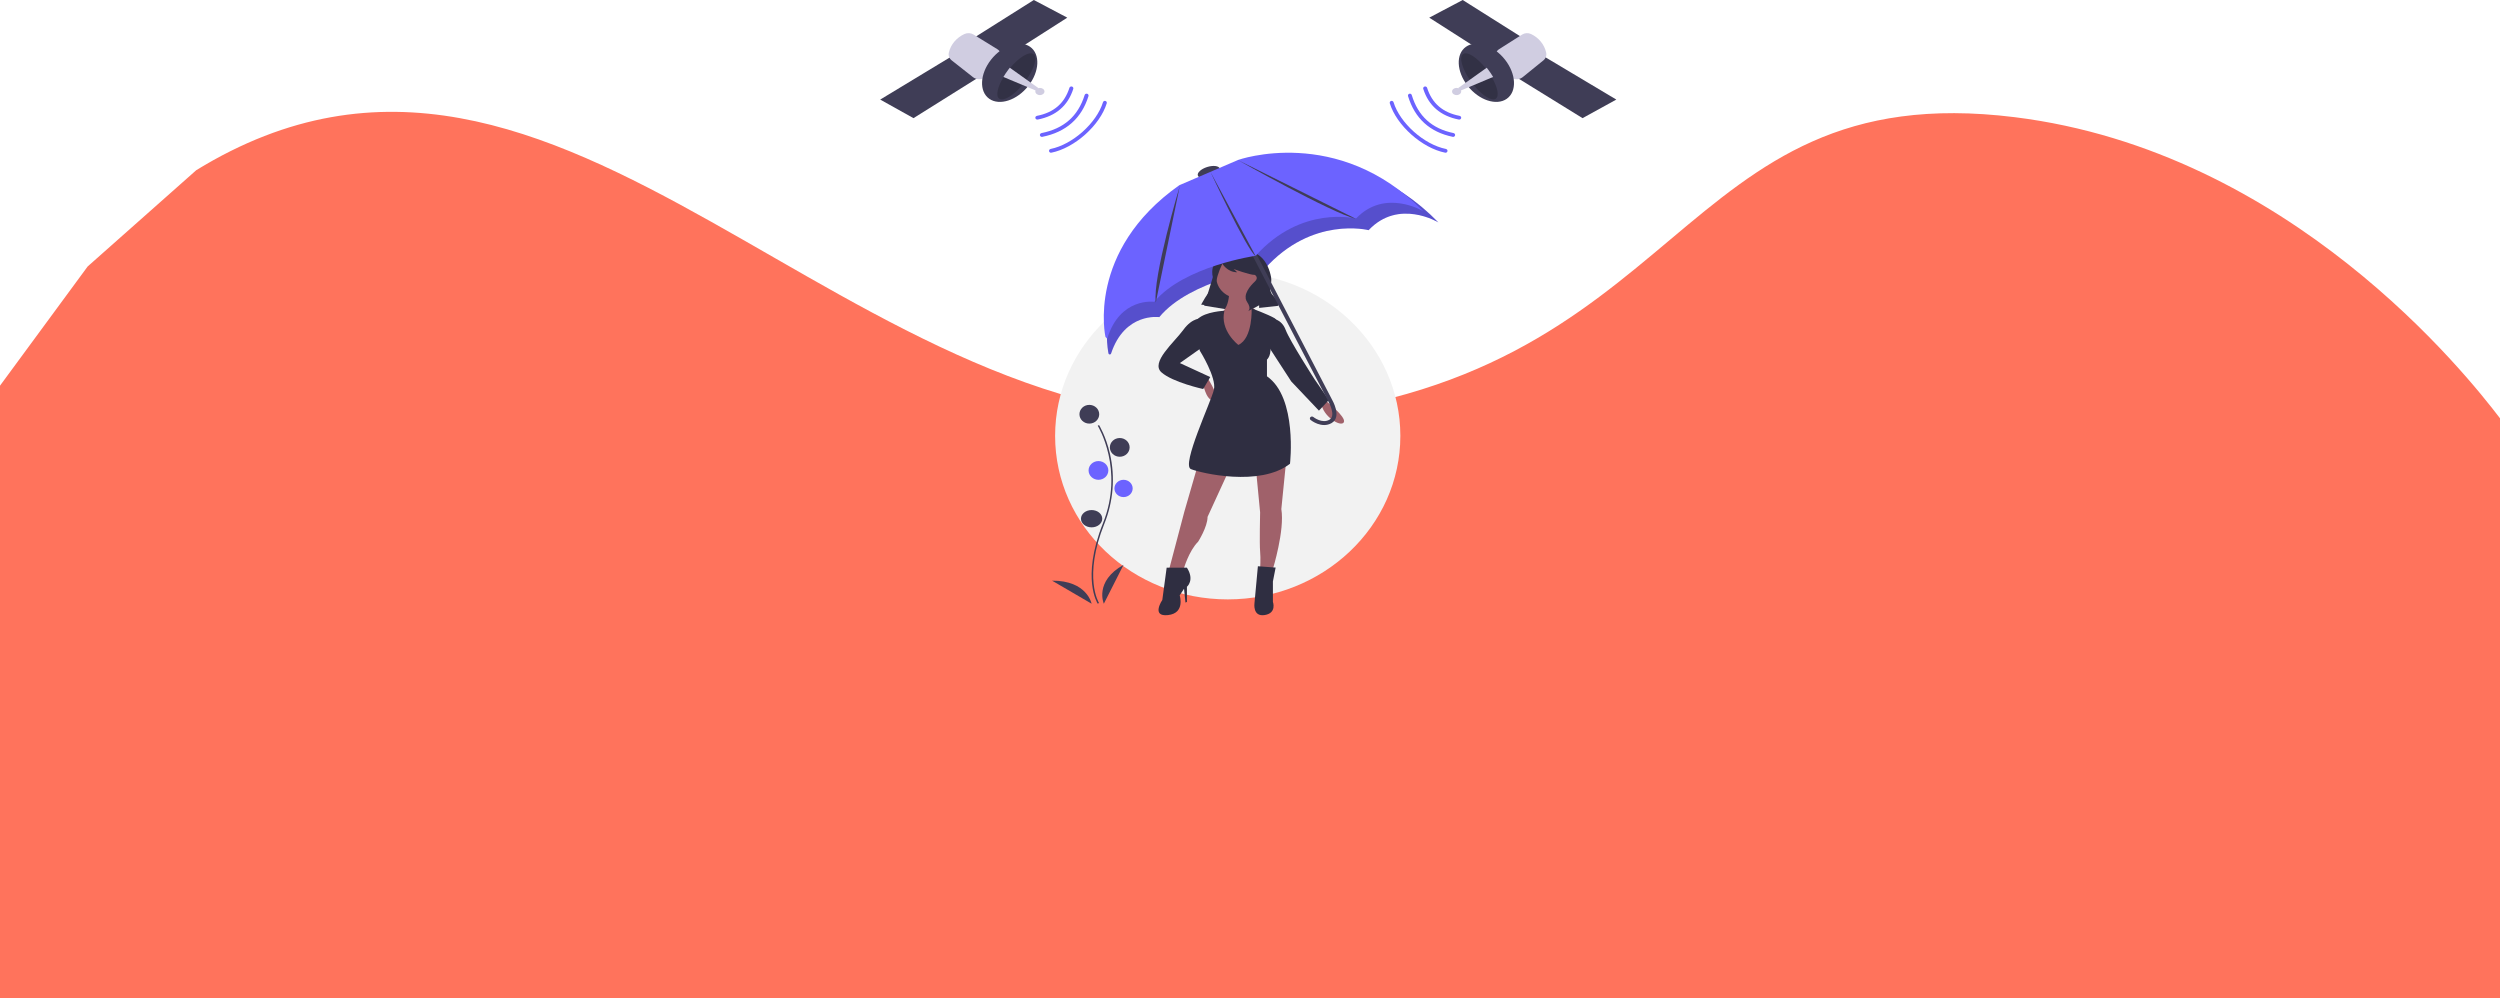 <svg width="1520" height="607" viewBox="0 0 1520 607" fill="none" xmlns="http://www.w3.org/2000/svg">
<path d="M1224.98 71.251C1015.83 45.274 1028.04 233.832 770.438 254.313C513.13 274.772 343.851 -34.226 119.324 103.477L53.306 162L0 234.5V607H1298.64H1520V254.313C1499.78 227.837 1392.3 92.032 1224.98 71.251Z" fill="#FF735C"/>
<path d="M746.462 364.43C804.425 364.43 851.415 319.914 851.415 265C851.415 210.087 804.425 165.57 746.462 165.57C688.497 165.57 641.508 210.087 641.508 265C641.508 319.914 688.497 364.43 746.462 364.43Z" fill="#F2F2F2"/>
<path d="M736.082 107.707C739.776 106.531 742.282 104.2 741.679 102.501C741.076 100.803 737.593 100.379 733.9 101.556C730.205 102.732 727.699 105.063 728.302 106.761C728.905 108.46 732.388 108.883 736.082 107.707Z" fill="#3F3D56"/>
<path d="M720.606 118.755L757.756 102.693C757.756 102.693 820.692 80.12 874.532 135.222C874.532 135.222 850.403 120.524 832.113 139.939C832.113 139.939 797.698 131.104 768.817 163.567C768.817 163.567 723.644 170.058 704.831 192.805C704.831 192.805 683.857 189.744 675.509 214.975C675.468 215.098 675.394 215.21 675.294 215.298C675.195 215.387 675.074 215.45 674.941 215.481C674.809 215.513 674.671 215.511 674.539 215.477C674.407 215.443 674.286 215.377 674.189 215.287C674.074 215.179 673.995 215.041 673.966 214.89C673.181 210.99 663.957 158.975 720.606 118.755Z" fill="#6C63FF"/>
<path opacity="0.2" d="M720.606 118.755L757.756 102.693C757.756 102.693 820.692 80.12 874.532 135.222C874.532 135.222 850.403 120.524 832.113 139.939C832.113 139.939 797.698 131.104 768.817 163.567C768.817 163.567 723.644 170.058 704.831 192.805C704.831 192.805 683.857 189.744 675.509 214.975C675.468 215.098 675.394 215.21 675.294 215.298C675.195 215.387 675.074 215.45 674.941 215.481C674.809 215.513 674.671 215.511 674.539 215.477C674.407 215.443 674.286 215.377 674.189 215.287C674.074 215.179 673.995 215.041 673.966 214.89C673.181 210.99 663.957 158.975 720.606 118.755Z" fill="black"/>
<path d="M732.128 185.834L747.386 188.348L752.472 164.466L740.181 159.438L732.128 185.834Z" fill="#2F2E41"/>
<path d="M753.396 181.339C761.057 181.339 767.266 175.651 767.266 168.636C767.266 161.621 761.057 155.934 753.396 155.934C745.735 155.934 739.525 161.621 739.525 168.636C739.525 175.651 745.735 181.339 753.396 181.339Z" fill="#A0616A"/>
<path d="M747.318 175.207C747.318 175.207 748.611 190.501 738.699 191.708C728.789 192.915 747.318 220.283 752.059 219.88C756.798 219.478 765.417 190.098 765.417 190.098C765.417 190.098 754.213 182.854 758.091 176.414L747.318 175.207Z" fill="#A0616A"/>
<path d="M731.203 231.989C731.203 231.989 732.881 243.537 737.916 243.537C742.951 243.537 734.56 230.396 734.56 230.396L731.203 231.989Z" fill="#A0616A"/>
<path d="M805.901 243.537C805.901 243.537 818.758 253.543 817.043 256.745C815.329 259.947 804.188 253.143 803.331 245.138L805.901 243.537Z" fill="#A0616A"/>
<path d="M728.474 282.083L720.108 311.003L710.86 346.033H719.666C719.666 346.033 722.75 335.036 728.474 329.333C728.474 329.333 734.198 320.372 734.198 314.262L747.849 284.527L728.474 282.083Z" fill="#A0616A"/>
<path d="M763.567 284.668L766.148 311.54C766.148 311.54 765.718 330.792 766.148 335.204C766.578 339.615 766.148 346.033 766.148 346.033H773.89C773.89 346.033 781.202 322.369 779.051 309.535L782.062 279.454L763.567 284.668Z" fill="#A0616A"/>
<path d="M752.918 209.71C752.918 209.71 741.487 201.044 744.444 188.939C744.444 188.939 732.977 189.416 728.309 193.881C723.641 198.346 729.582 213.363 729.582 213.363C729.582 213.363 739.765 229.599 738.068 236.905C736.37 244.21 718.125 282.77 724.066 285.205C730.006 287.64 766.073 296.164 784.318 281.958C784.318 281.958 788.984 241.775 770.315 228.787V218.64C770.315 218.64 773.709 215.799 772.012 208.493C772.012 208.493 779.226 195.91 774.982 193.475C770.739 191.04 760.993 187.471 760.993 187.471C760.993 187.471 761.829 205.651 752.918 209.71Z" fill="#2F2E41"/>
<path d="M730.673 193.628C730.673 193.628 725.089 192.819 719.505 200.508C713.921 208.198 699.317 220.34 706.189 226.411C713.062 232.482 731.532 236.529 731.532 236.529L735.827 229.244L717.357 220.745L732.821 209.817L730.673 193.628Z" fill="#2F2E41"/>
<path d="M773 193.604C773 193.604 779.041 193.604 781.63 200.461C784.22 207.318 799.324 230.712 799.324 230.712L807.954 243.216L801.912 249.67L785.083 231.922L769.116 207.318L773 193.604Z" fill="#2F2E41"/>
<path d="M721.654 345.157H709.328L706.687 364.766C706.687 364.766 699.644 375.17 710.209 373.97C720.774 372.769 717.252 361.965 717.252 361.965L719.893 357.963L720.774 366.367L721.654 365.966V356.762C721.654 356.762 726.496 352.761 721.654 345.157Z" fill="#2F2E41"/>
<path d="M775.59 345.083L764.797 344.281L762.721 366.732C762.721 366.732 761.476 375.152 768.948 373.949C776.419 372.746 773.929 365.931 773.929 365.931V353.502L775.59 345.083Z" fill="#2F2E41"/>
<path d="M743.613 155.508C743.613 155.508 737.346 157.457 737.029 165.154C736.996 166.385 737.143 167.615 737.463 168.809C737.816 170.205 738.043 173.207 735.308 177.131C733.478 179.721 731.805 182.406 730.298 185.173L730.278 185.209L737.16 186.012L738.625 175.367C739.334 170.206 740.854 165.171 743.136 160.423L743.183 160.324C743.183 160.324 746.194 165.542 752.217 165.542L750.066 163.535C750.066 163.535 759.53 167.148 762.971 167.148C762.971 167.148 765.552 168.753 762.971 171.161C760.39 173.57 755.228 179.189 758.239 183.604C761.25 188.019 758.67 189.223 758.67 189.223L763.402 186.815L765.552 185.611V187.216L776.736 186.012C776.736 186.012 779.748 185.611 773.295 178.787C773.295 178.787 771.591 176.138 772.337 173.852C772.949 172.115 773.11 170.268 772.807 168.461C771.361 160.937 765.689 145.977 743.613 155.508Z" fill="#2F2E41"/>
<path d="M810.807 256.342C815.065 252.261 810.349 243.811 809.98 243.168L761.346 149.59C761.197 149.307 760.935 149.091 760.618 148.989C760.302 148.888 759.954 148.909 759.654 149.047C759.353 149.186 759.123 149.432 759.014 149.73C758.904 150.028 758.925 150.355 759.071 150.639L807.73 244.264L807.744 244.288C807.792 244.371 812.488 252.775 808.306 255.183C803.801 257.778 798.549 253.574 798.497 253.531C798.37 253.429 798.225 253.35 798.066 253.301C797.909 253.251 797.742 253.231 797.575 253.243C797.41 253.254 797.248 253.296 797.099 253.366C796.951 253.437 796.818 253.534 796.709 253.653C796.6 253.771 796.517 253.909 796.465 254.058C796.412 254.207 796.392 254.364 796.404 254.521C796.416 254.677 796.462 254.83 796.537 254.97C796.612 255.11 796.715 255.235 796.841 255.337C797.112 255.558 803.563 260.713 809.627 257.219C810.057 256.973 810.453 256.679 810.807 256.342Z" fill="#3F3D56"/>
<path d="M717.008 112.618L752.794 97.242C752.794 97.242 813.422 75.633 865.285 128.382C865.285 128.382 842.041 114.311 824.424 132.897C824.424 132.897 791.271 124.44 763.449 155.516C763.449 155.516 719.935 161.729 701.812 183.505C701.812 183.505 680.979 180.484 673.202 205.868L672.126 204.87C672.126 204.87 660.279 152.643 717.008 112.618Z" fill="#6C63FF"/>
<path d="M717.333 113.008C717.333 113.008 700.679 168.646 702.71 183.966L717.333 113.008Z" fill="#3F3D56"/>
<path d="M735.827 104.248C735.827 104.248 757.991 151.854 763.568 155.934L735.827 104.248Z" fill="#3F3D56"/>
<path d="M752.472 97.239C752.472 97.239 809.572 129.525 824.598 133.157L752.472 97.239Z" fill="#3F3D56"/>
<path d="M667.426 367.058C667.32 366.898 664.839 363.05 663.978 355.058C663.19 347.726 663.698 335.368 670.598 318.128C683.67 285.47 667.585 259.12 667.421 258.857L668.214 258.43C668.255 258.496 672.406 265.215 674.858 275.912C678.097 290.096 676.918 304.843 671.457 318.425C658.407 351.028 668.109 366.462 668.209 366.614L667.426 367.058Z" fill="#3F3D56"/>
<path d="M662.313 257.553C665.632 257.553 668.324 255.004 668.324 251.859C668.324 248.714 665.632 246.165 662.313 246.165C658.994 246.165 656.302 248.714 656.302 251.859C656.302 255.004 658.994 257.553 662.313 257.553Z" fill="#3F3D56"/>
<path d="M680.807 277.703C684.127 277.703 686.818 275.153 686.818 272.009C686.818 268.864 684.127 266.314 680.807 266.314C677.487 266.314 674.797 268.864 674.797 272.009C674.797 275.153 677.487 277.703 680.807 277.703Z" fill="#3F3D56"/>
<path d="M667.862 291.719C671.182 291.719 673.872 289.169 673.872 286.024C673.872 282.879 671.182 280.33 667.862 280.33C664.542 280.33 661.852 282.879 661.852 286.024C661.852 289.169 664.542 291.719 667.862 291.719Z" fill="#6C63FF"/>
<path d="M683.119 302.231C686.183 302.231 688.668 299.878 688.668 296.975C688.668 294.072 686.183 291.719 683.119 291.719C680.055 291.719 677.571 294.072 677.571 296.975C677.571 299.878 680.055 302.231 683.119 302.231Z" fill="#6C63FF"/>
<path d="M663.7 320.628C667.274 320.628 670.173 318.274 670.173 315.371C670.173 312.469 667.274 310.115 663.7 310.115C660.125 310.115 657.227 312.469 657.227 315.371C657.227 318.274 660.125 320.628 663.7 320.628Z" fill="#3F3D56"/>
<path d="M671.132 367.058C671.132 367.058 665.138 353.542 683.119 343.405L671.132 367.058Z" fill="#3F3D56"/>
<path d="M663.701 367.058C663.701 367.058 660.949 352.921 639.658 353.042L663.701 367.058Z" fill="#3F3D56"/>
<path d="M628.567 0L648.905 10.736L609.499 35.917L590.648 23.919L628.567 0Z" fill="#3F3D56"/>
<path d="M578.749 34.165L535.167 60.542L555.406 71.835L598.971 44.531L578.749 34.165Z" fill="#3F3D56"/>
<path d="M586.394 20.68C584.014 21.759 581.928 23.326 580.288 25.261C578.649 27.197 577.499 29.453 576.924 31.86C576.696 32.736 576.735 33.654 577.037 34.511C577.338 35.367 577.889 36.129 578.629 36.709L591.532 46.869C592.46 47.598 593.604 48.047 594.813 48.156C596.02 48.264 597.235 48.028 598.295 47.477C603.542 44.765 611.966 39.071 608.204 31.86C607.784 31.059 607.141 30.378 606.341 29.888L591.962 21.021C591.146 20.517 590.203 20.22 589.226 20.16C588.249 20.1 587.273 20.279 586.394 20.68Z" fill="#D0CDE1"/>
<path d="M625.215 52.246C632.072 43.521 632.561 32.872 626.307 28.46C620.053 24.049 609.423 27.545 602.566 36.27C595.709 44.995 595.221 55.644 601.475 60.056C607.73 64.467 618.358 60.971 625.215 52.246Z" fill="#3F3D56"/>
<path opacity="0.2" d="M607.51 59.971C610.048 61.8 616.081 58.194 621.506 51.797C621.986 51.231 622.461 50.644 622.931 50.035C623.275 49.588 623.606 49.14 623.925 48.693C628.954 41.66 630.942 34.76 628.345 32.889C625.728 31.002 619.396 34.894 613.846 41.664C613.535 42.043 613.228 42.43 612.924 42.825C611.874 44.188 610.902 45.607 610.014 47.075C606.437 53.018 605.273 58.358 607.51 59.971Z" fill="black"/>
<path d="M610.068 46.787L621.745 51.686L630.1 55.19L631.336 53.543L624.203 48.466L613.961 41.174C613.645 41.567 613.334 41.969 613.025 42.378C611.957 43.793 610.97 45.264 610.068 46.787Z" fill="#D0CDE1"/>
<path d="M632.261 57.819C633.793 57.819 635.035 56.838 635.035 55.629C635.035 54.419 633.793 53.438 632.261 53.438C630.729 53.438 629.486 54.419 629.486 55.629C629.486 56.838 630.729 57.819 632.261 57.819Z" fill="#D0CDE1"/>
<path d="M632.655 81.191C632.816 81.049 633.014 80.951 633.229 80.909C646.873 78.193 655.459 70.625 659.475 57.773C659.568 57.477 659.779 57.228 660.063 57.081C660.346 56.935 660.678 56.903 660.987 56.992C661.295 57.081 661.553 57.285 661.705 57.558C661.859 57.831 661.892 58.151 661.799 58.447C657.562 72.007 648.115 80.334 633.72 83.199C633.459 83.251 633.189 83.219 632.949 83.108C632.709 82.997 632.514 82.814 632.393 82.586C632.272 82.357 632.232 82.097 632.28 81.845C632.327 81.593 632.459 81.363 632.655 81.191Z" fill="#6C63FF"/>
<path d="M629.883 70.712C630.045 70.572 630.244 70.476 630.459 70.435C640.731 68.432 647.195 62.853 650.219 53.378C650.312 53.087 650.524 52.842 650.809 52.698C651.094 52.554 651.426 52.523 651.736 52.61C652.045 52.698 652.305 52.898 652.458 53.166C652.611 53.435 652.646 53.749 652.553 54.041C649.293 64.255 642.026 70.528 630.952 72.686C630.69 72.737 630.418 72.706 630.177 72.597C629.936 72.488 629.741 72.308 629.62 72.083C629.498 71.859 629.458 71.603 629.506 71.355C629.553 71.108 629.686 70.881 629.883 70.712Z" fill="#6C63FF"/>
<path d="M638.197 90.844C638.354 90.703 638.548 90.606 638.759 90.565C652.101 87.877 666.693 74.863 670.62 62.146C670.711 61.852 670.918 61.605 671.197 61.46C671.474 61.315 671.8 61.283 672.101 61.371C672.403 61.46 672.657 61.662 672.805 61.932C672.955 62.203 672.988 62.52 672.898 62.814C668.749 76.249 653.335 89.997 639.24 92.835C638.984 92.887 638.718 92.855 638.484 92.745C638.249 92.635 638.058 92.453 637.939 92.227C637.821 92.001 637.782 91.743 637.829 91.493C637.875 91.243 638.004 91.015 638.197 90.844Z" fill="#6C63FF"/>
<path d="M889.322 0L868.984 10.736L908.39 35.917L927.24 23.919L889.322 0Z" fill="#3F3D56"/>
<path d="M938.509 34.165L982.722 60.542L962.189 71.835L917.993 44.531L938.509 34.165Z" fill="#3F3D56"/>
<path d="M930.846 20.68C933.156 21.759 935.183 23.326 936.776 25.261C938.369 27.197 939.485 29.453 940.044 31.86C940.265 32.736 940.227 33.654 939.934 34.511C939.642 35.367 939.106 36.129 938.388 36.709L925.853 46.869C924.951 47.598 923.84 48.047 922.667 48.156C921.493 48.264 920.313 48.028 919.283 47.477C914.187 44.765 906.002 39.071 909.657 31.86C910.066 31.059 910.691 30.378 911.467 29.888L925.436 21.021C926.229 20.517 927.145 20.22 928.094 20.16C929.043 20.1 929.991 20.279 930.846 20.68Z" fill="#D0CDE1"/>
<path d="M916.126 60.056C922.38 55.644 921.891 44.995 915.035 36.27C908.178 27.545 897.548 24.049 891.294 28.46C885.04 32.872 885.529 43.521 892.386 52.246C899.242 60.971 909.871 64.467 916.126 60.056Z" fill="#3F3D56"/>
<path opacity="0.2" d="M909.499 59.971C907.064 61.8 901.271 58.194 896.063 51.797C895.603 51.231 895.147 50.644 894.696 50.035C894.366 49.588 894.048 49.14 893.742 48.693C888.913 41.66 887.004 34.76 889.499 32.889C892.011 31.002 898.089 34.894 903.418 41.664C903.716 42.043 904.01 42.43 904.302 42.825C905.311 44.188 906.243 45.607 907.096 47.075C910.53 53.018 911.646 58.358 909.499 59.971Z" fill="black"/>
<path d="M907.821 46.787L896.143 51.686L887.789 55.19L886.554 53.543L893.686 48.466L903.928 41.174C904.244 41.567 904.555 41.969 904.864 42.378C905.932 43.793 906.919 45.264 907.821 46.787Z" fill="#D0CDE1"/>
<path d="M885.629 57.819C887.161 57.819 888.403 56.838 888.403 55.629C888.403 54.419 887.161 53.438 885.629 53.438C884.096 53.438 882.854 54.419 882.854 55.629C882.854 56.838 884.096 57.819 885.629 57.819Z" fill="#D0CDE1"/>
<path d="M884.321 81.191C884.165 81.049 883.973 80.951 883.766 80.909C870.547 78.193 862.231 70.625 858.34 57.773C858.249 57.477 858.044 57.228 857.77 57.081C857.495 56.935 857.173 56.903 856.875 56.992C856.577 57.081 856.326 57.285 856.178 57.558C856.03 57.831 855.999 58.151 856.087 58.447C860.192 72.007 869.345 80.334 883.29 83.199C883.542 83.251 883.805 83.219 884.037 83.108C884.27 82.997 884.458 82.814 884.576 82.586C884.693 82.357 884.731 82.097 884.685 81.845C884.639 81.593 884.511 81.363 884.321 81.191Z" fill="#6C63FF"/>
<path d="M888.006 70.712C887.845 70.572 887.645 70.476 887.431 70.435C877.159 68.432 870.694 62.853 867.671 53.378C867.577 53.087 867.365 52.842 867.08 52.698C866.796 52.554 866.463 52.523 866.153 52.61C865.844 52.698 865.584 52.898 865.431 53.166C865.278 53.435 865.244 53.749 865.336 54.041C868.597 64.255 875.863 70.528 886.938 72.686C887.199 72.737 887.471 72.706 887.712 72.597C887.953 72.488 888.149 72.307 888.27 72.083C888.391 71.859 888.431 71.603 888.383 71.355C888.336 71.108 888.204 70.881 888.006 70.712Z" fill="#6C63FF"/>
<path d="M879.693 90.844C879.535 90.703 879.341 90.606 879.132 90.565C865.788 87.877 851.197 74.863 847.27 62.146C847.178 61.852 846.971 61.605 846.693 61.46C846.416 61.315 846.09 61.283 845.788 61.371C845.486 61.46 845.232 61.662 845.084 61.932C844.934 62.203 844.901 62.52 844.992 62.814C849.14 76.249 864.554 89.997 878.65 92.835C878.905 92.887 879.171 92.855 879.405 92.745C879.64 92.635 879.831 92.453 879.95 92.227C880.068 92.001 880.107 91.743 880.061 91.493C880.014 91.243 879.885 91.015 879.693 90.844Z" fill="#6C63FF"/>
</svg>
